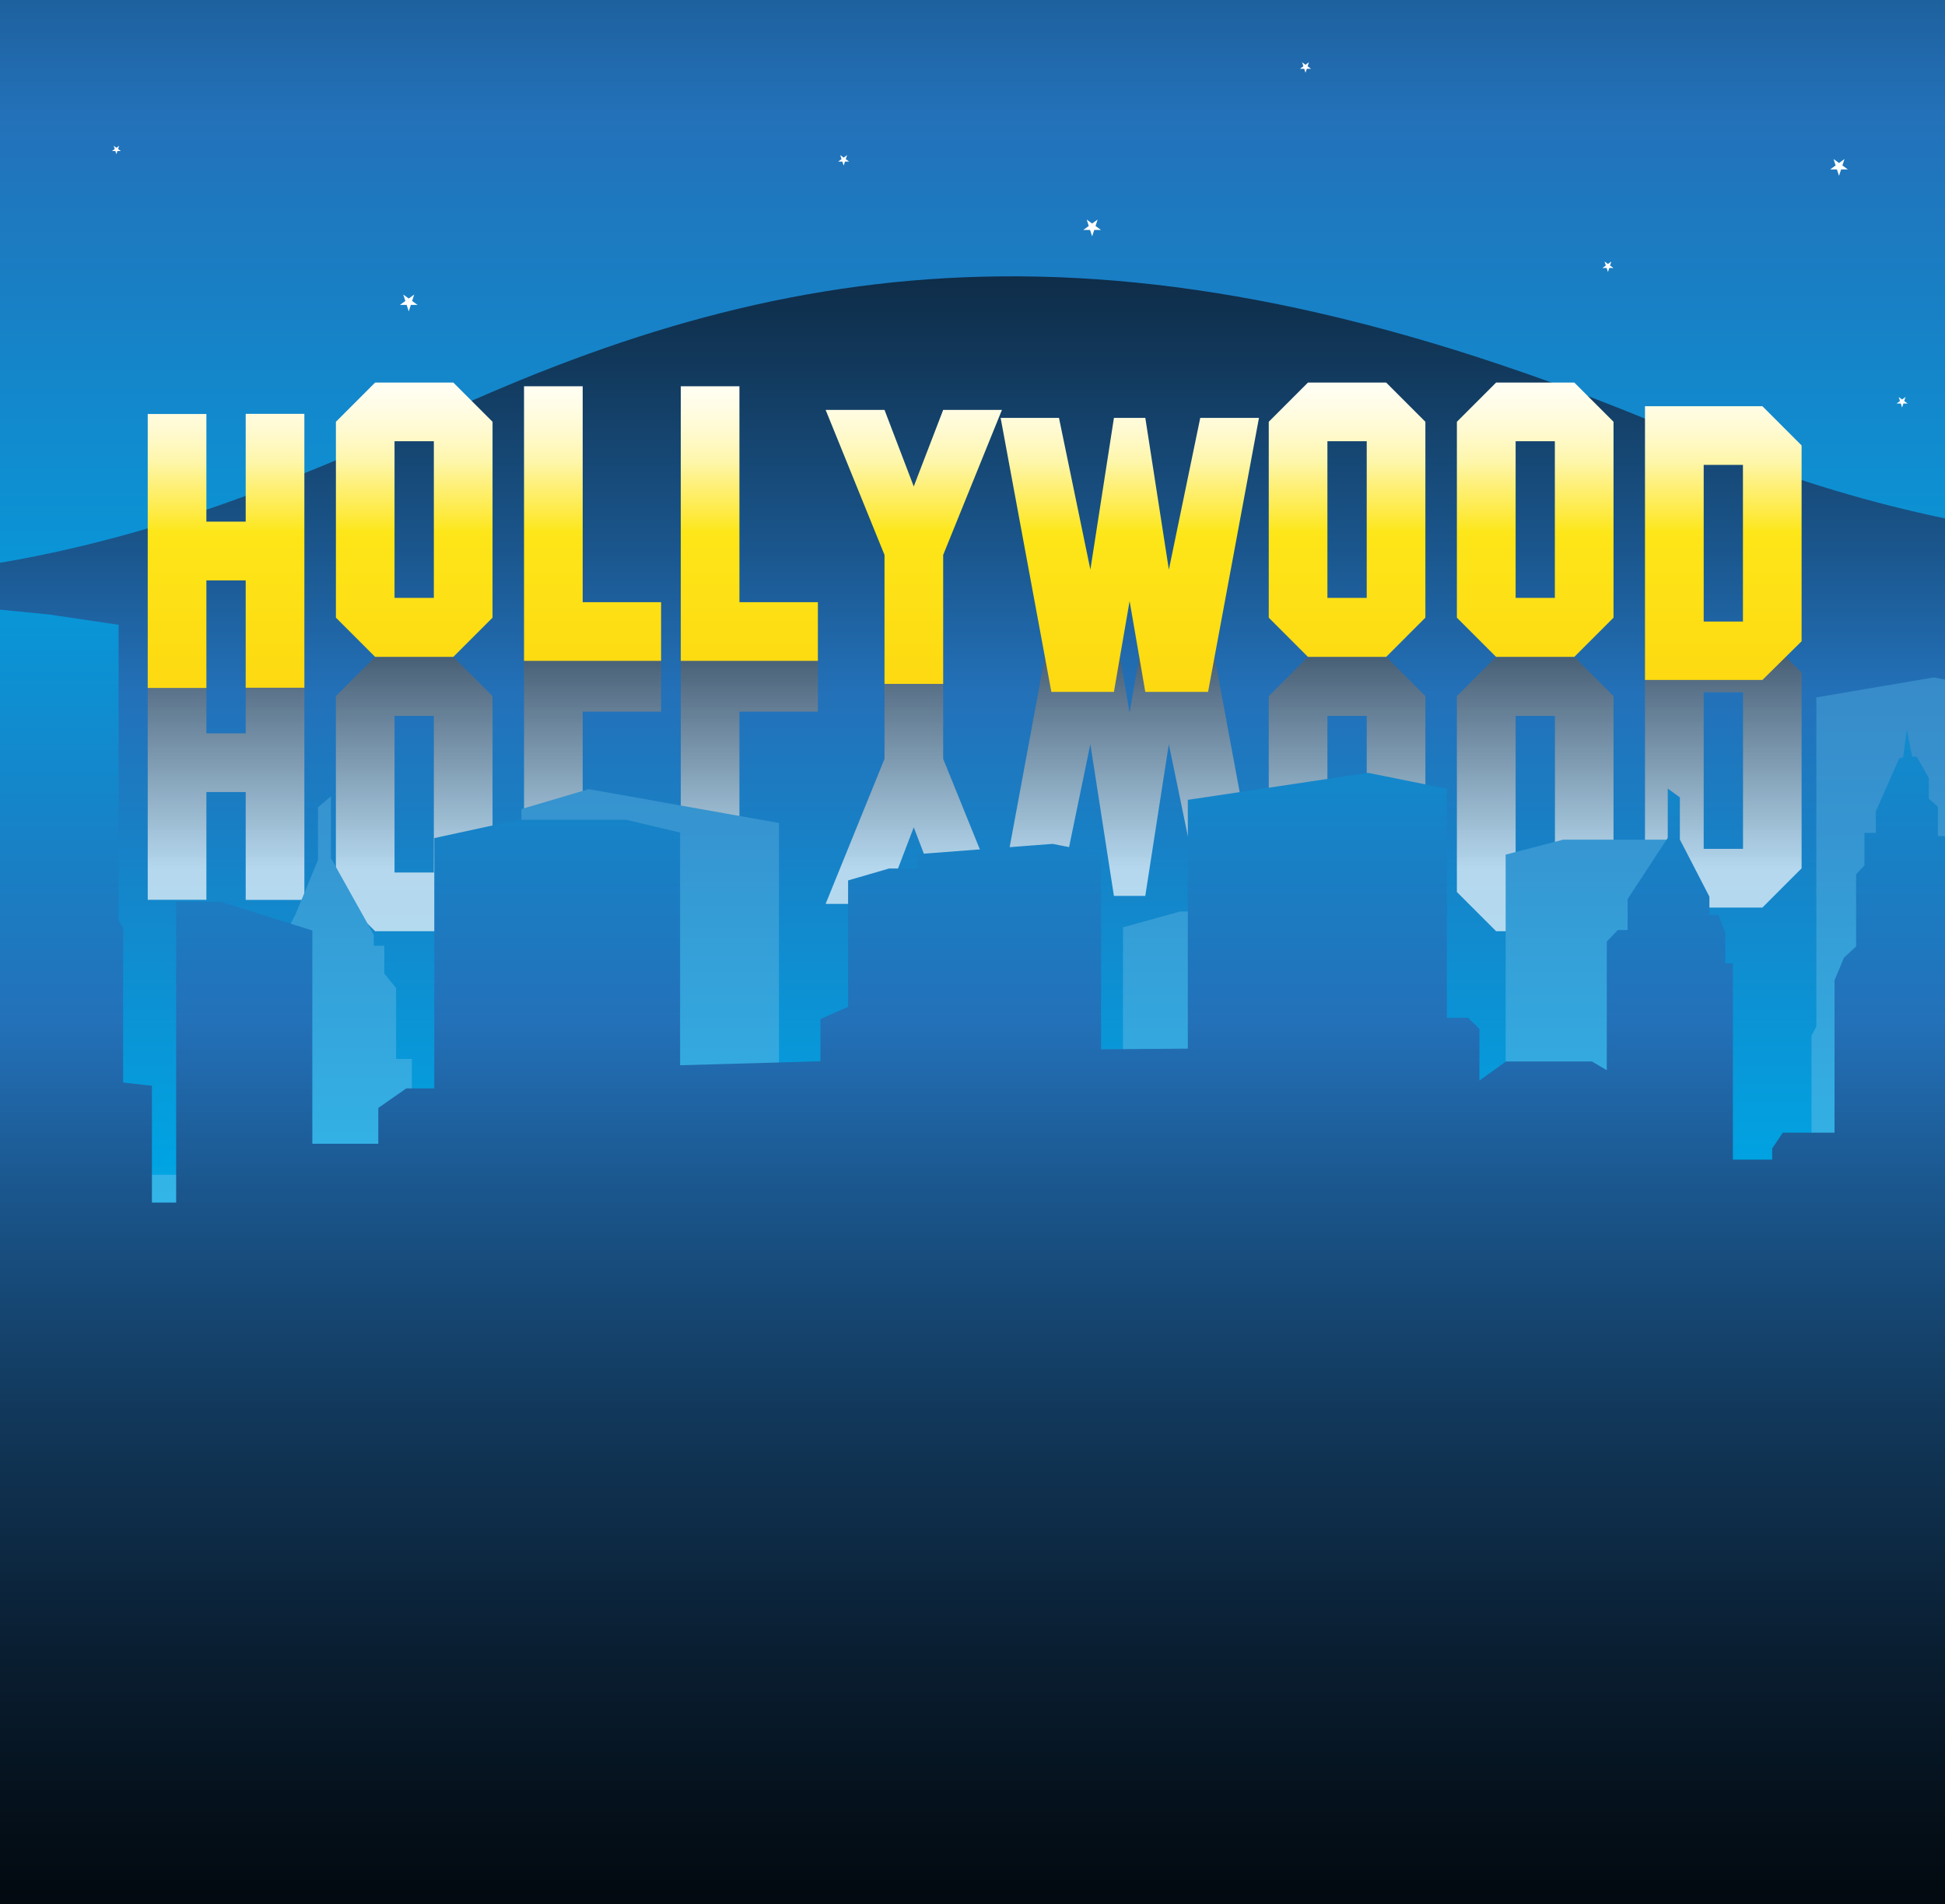 <svg xmlns="http://www.w3.org/2000/svg" xmlns:xlink="http://www.w3.org/1999/xlink" viewBox="0 0 1156.25 1131.89"><rect x="0" y="0" width="1156.25" height="1131.89" fill="#333333" stroke="none"/><defs><linearGradient id="a" x1="100.41" y1="806.79" x2="100.41" y2="-670.62" gradientTransform="matrix(-1, 0, 0, 1, 326.53, 0)" gradientUnits="userSpaceOnUse"><stop offset="0" stop-color="#fff"/><stop offset="0.25" stop-color="#00a3e2"/><stop offset="0.5" stop-color="#2371b9"/><stop offset="0.58" stop-color="#1a558b"/><stop offset="0.68" stop-color="#113759"/><stop offset="0.78" stop-color="#0a1f33"/><stop offset="0.87" stop-color="#040e17"/><stop offset="0.94" stop-color="#010406"/><stop offset="1"/></linearGradient><linearGradient id="b" x1="225.62" y1="971.55" x2="225.62" y2="-146.78" gradientTransform="matrix(1, 0, 0, 1, 0, 0)" xlink:href="#a"/><linearGradient id="c" x1="134.38" y1="516.78" x2="134.38" y2="321.19" gradientUnits="userSpaceOnUse"><stop offset="0" stop-color="#fff"/><stop offset="1"/></linearGradient><linearGradient id="d" x1="246.23" y1="516.78" x2="246.23" y2="321.19" xlink:href="#c"/><linearGradient id="e" x1="352.27" y1="516.78" x2="352.27" y2="321.2" xlink:href="#c"/><linearGradient id="f" x1="445.46" y1="516.78" x2="445.46" y2="321.2" xlink:href="#c"/><linearGradient id="g" x1="543.2" y1="516.78" x2="543.2" y2="321.19" xlink:href="#c"/><linearGradient id="h" x1="671.63" y1="516.78" x2="671.63" y2="321.19" xlink:href="#c"/><linearGradient id="i" x1="800.79" y1="516.78" x2="800.79" y2="321.19" xlink:href="#c"/><linearGradient id="j" x1="912.64" y1="516.78" x2="912.64" y2="321.19" xlink:href="#c"/><linearGradient id="k" x1="1024.49" y1="516.78" x2="1024.49" y2="321.19" xlink:href="#c"/><linearGradient id="l" x1="134.38" y1="195.53" x2="134.38" y2="557.59" gradientUnits="userSpaceOnUse"><stop offset="0" stop-color="#fff"/><stop offset="0.05" stop-color="#fffffc"/><stop offset="0.1" stop-color="#fffef1"/><stop offset="0.14" stop-color="#fffce0"/><stop offset="0.18" stop-color="#fff9c8"/><stop offset="0.22" stop-color="#fef6a8"/><stop offset="0.25" stop-color="#fef181"/><stop offset="0.29" stop-color="#feec53"/><stop offset="0.33" stop-color="#fde720"/><stop offset="0.33" stop-color="#fde619"/><stop offset="1" stop-color="#fcc403"/></linearGradient><linearGradient id="m" x1="246.23" y1="195.53" x2="246.23" y2="557.59" xlink:href="#l"/><linearGradient id="n" x1="352.27" y1="195.53" x2="352.27" y2="557.59" xlink:href="#l"/><linearGradient id="o" x1="445.46" y1="195.53" x2="445.46" y2="557.59" xlink:href="#l"/><linearGradient id="p" x1="543.2" y1="195.53" x2="543.2" y2="557.59" xlink:href="#l"/><linearGradient id="q" x1="671.63" y1="195.53" x2="671.63" y2="557.59" xlink:href="#l"/><linearGradient id="r" x1="800.79" y1="195.53" x2="800.79" y2="557.59" xlink:href="#l"/><linearGradient id="s" x1="912.64" y1="195.53" x2="912.64" y2="557.59" xlink:href="#l"/><linearGradient id="t" x1="1024.49" y1="195.53" x2="1024.49" y2="557.59" xlink:href="#l"/><linearGradient id="u" x1="225.19" y1="1254.68" x2="225.19" y2="-252.63" gradientUnits="userSpaceOnUse"><stop offset="0" stop-color="#fff"/><stop offset="0.36" stop-color="#33b5e8"/><stop offset="0.38" stop-color="#33b1e5"/><stop offset="0.5" stop-color="#3696d1"/><stop offset="0.6" stop-color="#3885c4"/><stop offset="0.68" stop-color="#397fc0"/><stop offset="1"/></linearGradient><linearGradient id="v" x1="226.12" y1="-50.91" x2="226.12" y2="1264.84" gradientUnits="userSpaceOnUse"><stop offset="0" stop-color="#fff"/><stop offset="0.25" stop-color="#00a3e2"/><stop offset="0.5" stop-color="#2371b9"/><stop offset="0.58" stop-color="#1a558b"/><stop offset="0.68" stop-color="#113759"/><stop offset="0.78" stop-color="#0a1f33"/><stop offset="0.87" stop-color="#040e17"/><stop offset="0.94" stop-color="#010406"/><stop offset="1"/></linearGradient></defs><title>bg-mobile</title><g style="isolation:isolate"><rect x="-2321.43" y="-1417.51" width="5093.24" height="4066.8" fill="none"/><rect x="-734.81" y="50.89" width="1920" height="1080" fill="none"/><rect x="-2320" y="-726.33" width="5092.24" height="1572.48" fill="url(#a)"/><polygon points="402.83 199.16 403.61 196.79 403.61 196.79 403.61 196.79 401.57 198.25 399.54 196.79 399.54 196.79 399.54 196.79 400.31 199.16 399.3 199.9 398.28 200.64 398.28 200.64 400.79 200.64 401.57 203.02 402.35 200.64 404.86 200.64 404.86 200.64 403.85 199.9 402.83 199.16" fill="#fff"/><polygon points="1132 238.37 1132.78 235.98 1132.78 235.98 1132.78 235.98 1131.76 236.72 1130.74 237.46 1128.71 235.98 1129.49 238.37 1128.23 239.28 1127.46 239.84 1127.46 239.84 1129.97 239.84 1130.74 242.22 1130.74 242.22 1130.74 242.22 1131.52 239.84 1134.04 239.84 1134.04 239.84 1133.53 239.47 1132 238.37" fill="#fff"/><polygon points="957.66 156.21 957.91 155.44 957.91 155.44 957.91 155.44 955.89 156.91 955.21 156.42 953.84 155.44 954.62 157.82 952.59 159.29 952.59 159.29 955.1 159.29 955.89 161.67 955.89 161.67 955.89 161.67 956.66 159.29 959.17 159.29 957.13 157.82 957.66 156.21" fill="#fff"/><polygon points="70.83 86.67 69.2 87.84 67.57 86.67 68.2 88.58 66.57 89.75 68.58 89.75 69.2 91.65 69.82 89.75 71.83 89.75 70.2 88.58 70.83 86.67" fill="#fff"/><polygon points="652.5 130.51 650.88 131.69 650.14 132.23 649.26 132.87 646 130.51 646 130.51 646 130.51 647.24 134.32 643.99 136.68 643.99 136.68 648.01 136.68 648.84 139.22 648.9 139.4 649.26 140.49 649.26 140.49 649.26 140.49 649.88 138.58 650.5 136.68 654.52 136.68 654.52 136.68 651.26 134.32 652.5 130.51" fill="#fff"/><polygon points="778.12 37.02 776.09 38.49 775.08 37.76 774.7 37.48 774.06 37.02 774.06 37.02 774.06 37.02 774.33 37.83 774.84 39.39 774.28 39.8 773.82 40.13 772.8 40.87 775.31 40.87 776.09 43.25 776.09 43.25 776.09 43.25 776.87 40.87 779.38 40.87 779.38 40.87 777.34 39.39 778.12 37.02" fill="#fff"/><polygon points="1095.25 98.35 1096.49 94.53 1096.49 94.53 1096.49 94.53 1093.25 96.89 1089.99 94.53 1089.99 94.53 1089.99 94.53 1091.23 98.35 1087.98 100.7 1092 100.7 1092.63 102.61 1093.25 104.51 1093.25 104.51 1093.25 104.51 1094.49 100.7 1098.51 100.7 1098.51 100.7 1096.34 99.13 1095.25 98.35" fill="#fff"/><polygon points="246.24 175.09 246.24 175.09 246.24 175.09 242.99 177.44 239.73 175.09 239.73 175.09 239.73 175.09 240.97 178.9 237.72 181.25 237.72 181.25 241.75 181.25 241.91 181.75 242.99 185.07 242.99 185.07 242.99 185.07 244.22 181.25 248.25 181.25 248.25 181.25 244.99 178.9 246.24 175.09" fill="#fff"/><polygon points="503.56 92.21 503.56 92.21 503.56 92.21 501.53 93.68 499.49 92.21 499.49 92.21 499.49 92.21 500.27 94.59 498.24 96.06 498.24 96.06 500.75 96.06 501.53 98.44 502.31 96.06 504.81 96.06 504.81 96.06 502.78 94.59 503.56 92.21" fill="#fff"/><path d="M1816.41,241.86c-76,21.74-463.25,168.1-807.18,20.08C682.08,121.12,479.31,149,272.25,241.86,109,315.07-68.17,392.4-366.48,307.09-486.22,272.85-636,316.16-763.94,373.7c-40.77,19.08-81.15,41.18-121.64,65.72-223.55,135.5-466.08,278.64-874.49,120.74-166.59-64.4-383,19.42-559.93,128.47v494.24H2771.23V391.15C2218.34,121.83,1985.61,193.48,1816.41,241.86Z" fill="url(#b)"/><g opacity="0.68" style="mix-blend-mode:multiply"><path d="M180.94,534.89H146.06v-64.1H122.69v64.05H87.82V372h34.87v63.89h23.37V372.11h34.88Z" fill="url(#c)"/><path d="M292.79,530.2l-23.31,23.31H223L199.67,530.2V413.77L223,390.47h46.5l23.31,23.3ZM234.54,425.52v93.11h23.37V425.52Z" fill="url(#d)"/><path d="M393,423H346.39V551.31H311.52V388.1H393Z" fill="url(#e)"/><path d="M486.21,423H439.57V551.31H404.7V388.1h81.51Z" fill="url(#f)"/><path d="M560.69,537.26l-17.49-45.5-17.38,45.5h-35l35-86.21V374.4h34.87v76.65l34.93,86.21Z" fill="url(#g)"/><path d="M713.49,532.51l-18.65-90.19-14,90.19H662.19l-14-90.19-18.66,90.19H594.85L625,369.65h37.19l9.33,54,9.33-54h37.31l30.26,162.86Z" fill="url(#h)"/><path d="M847.35,530.2l-23.3,23.31H777.54l-23.3-23.31V413.77l23.3-23.3h46.51l23.3,23.3ZM789.11,425.52v93.11h23.37V425.52Z" fill="url(#i)"/><path d="M959.2,530.2l-23.31,23.31h-46.5L866.08,530.2V413.77l23.31-23.3h46.5l23.31,23.3ZM901,425.52v93.11h23.37V425.52Z" fill="url(#j)"/><path d="M1071,516.14l-23.3,23.31h-69.8V376.78h69.8l23.3,23ZM1012.8,411.46v93.11h23.37V411.46Z" fill="url(#k)"/></g><path d="M180.94,408.8H146.06V345H122.69v63.9H87.82V246.07h34.87v64h23.37V246h34.88Z" fill="url(#l)"/><path d="M292.79,367.14l-23.31,23.31H223l-23.31-23.31V250.71L223,227.4h46.5l23.31,23.31Zm-34.88-11.75V262.28H234.54v93.11Z" fill="url(#m)"/><path d="M393,392.82H311.52V229.6h34.87V357.94H393Z" fill="url(#n)"/><path d="M486.21,392.82H404.7V229.6h34.87V357.94h46.64Z" fill="url(#o)"/><path d="M595.62,243.65l-34.93,86.21v76.66H525.82V329.86l-35-86.21h35l17.38,45.5,17.49-45.5Z" fill="url(#p)"/><path d="M748.42,248.4,718.16,411.26H680.85l-9.33-54-9.33,54H625L594.85,248.4h34.69l18.66,90.19,14-90.19h18.66l14,90.19,18.65-90.19Z" fill="url(#q)"/><path d="M847.35,367.14l-23.3,23.31H777.54l-23.3-23.31V250.71l23.3-23.31h46.51l23.3,23.31Zm-34.87-11.75V262.28H789.11v93.11Z" fill="url(#r)"/><path d="M959.2,367.14l-23.31,23.31h-46.5l-23.31-23.31V250.71l23.31-23.31h46.5l23.31,23.31Zm-34.88-11.75V262.28H901v93.11Z" fill="url(#s)"/><path d="M1071,381.17l-23.3,23h-69.8V241.46h69.8l23.3,23.31Zm-34.87-11.72V276.33H1012.8v93.12Z" fill="url(#t)"/><polygon points="2669.46 689.22 2669.46 677.96 2649.35 673.83 2619.74 673.83 2619.74 664.36 2581.93 664.36 2581.93 677.96 2561.24 677.96 2561.24 583.84 2556.91 578.52 2541.99 578.52 2537.19 569.04 2529.01 569.04 2529.01 560.76 2522.75 560.76 2522.75 540.61 2518.42 537.66 2505.43 537.66 2500.14 529.37 2466.94 529.37 2466.94 537.06 2442.4 537.06 2442.4 564.9 2436.14 564.9 2436.14 574.95 2411.13 580.88 2411.13 714.67 2393.33 710.53 2381.68 710.53 2375.41 753.75 2362.44 753.75 2362.44 780.98 2355.11 780.98 2355.11 791.64 2338.75 791.64 2338.75 751.99 2335.86 748.43 2335.86 703.43 2332.5 703.43 2332.5 659.63 2325.77 659.63 2325.77 625.87 2320.95 625.87 2320.95 571.41 2250.71 571.41 2250.71 547.73 2147.74 547.73 2091.12 583.84 2091.12 721.18 2084.72 721.18 2084.72 732.25 2077.02 732.25 2077.02 958.02 2048.57 958.02 2048.57 868.15 1998.72 868.15 1965.04 826.7 1929.44 818.43 1929.44 692.78 1906.34 692.78 1906.34 612.27 1893.83 612.27 1893.83 579.11 1881.33 575.57 1881.33 527.01 1872.66 511.62 1865.92 469 1860.16 515.17 1855.35 527.01 1855.35 576.73 1848.6 593.32 1848.6 624.11 1844.76 617.01 1833.2 619.37 1833.2 692.78 1790.87 692.78 1779.32 707 1779.32 719.42 1769.22 719.42 1762.97 711.72 1719.66 734.23 1719.66 821.45 1716.78 821.45 1716.78 855.77 1693.2 855.77 1676.84 859.93 1661.14 859.93 1661.14 843.35 1618.8 843.35 1618.8 482.36 1593.78 461.04 1566.35 458.08 1566.35 438.54 1532.19 438.54 1532.67 422.56 1526.9 415.46 1508.62 415.46 1442.7 422.56 1434.52 433.21 1432.6 473.47 1360.43 483.55 1348.88 495.38 1338.3 497.16 1338.3 642.19 1327.23 635.1 1327.23 619.71 1311.35 616.73 1292.11 619.71 1292.11 639.25 1284.4 647.53 1284.4 719.76 1271.9 719.76 1268.05 739.88 1268.05 856.5 1262.28 880.21 1207.26 880.21 1207.26 612.01 1200.04 601.35 1184.65 601.35 1184.65 419.85 1178.87 408.01 1149.53 402.68 1079.76 414.52 1079.76 610.24 1076.88 615.57 1076.88 674.77 1074.95 677.14 1074.95 733.36 1069.18 733.36 1069.18 793.75 1058.59 793.75 1058.59 820.41 998.19 820.41 998.19 499.11 929.23 499.11 895.07 507.98 895.07 836.98 871.01 836.98 871.01 851.78 834.44 851.78 834.44 825.14 811.34 816.85 814.66 816.85 797.82 816.85 797.02 816.85 797.02 555.35 754.2 541.73 701.75 541.73 667.59 551.23 667.59 860.06 624.13 860.06 624.13 852.38 614.51 852.38 614.51 841.72 611.14 835.79 605.84 835.79 605.84 812.12 601.03 809.15 591.17 809.15 591.17 783.99 583.71 774.82 573.62 774.82 573.62 680.69 547.63 671.82 529.82 671.82 529.82 661.14 523.71 633.47 496.28 635.56 496.28 733.9 463.08 735.87 463.08 489.19 350.01 469.06 309.97 480.9 309.97 660.35 286.5 660.35 279.3 668.64 279.3 707.12 269.67 707.12 269.67 698.24 262.45 692.91 244.83 692.91 244.83 629.42 235.46 629.42 235.46 587.31 228.48 578.71 228.48 562.14 222.22 562.14 222.22 555.63 196.73 510.03 196.73 473.33 189.03 479.85 189.03 511.23 175.55 543.78 170.26 553.85 170.26 567.47 164.49 567.47 160.16 581.08 160.16 603.59 155.35 603.59 155.35 718.43 125.03 718.43 125.03 710.15 118.31 698.31 -35.24 698.31 -35.24 647.37 -29.22 639.97 -29.22 630.49 -41.26 630.49 -48.95 622.19 -48.95 568.33 -54.24 561.81 -54.24 537.55 -61.45 537.55 -61.45 521.56 -76.37 481.89 -78.78 481.29 -81.2 448.14 -84.56 480.7 -87.44 480.7 -95.15 496.7 -95.15 512.09 -100.91 517.99 -100.91 539.91 -104.76 539.91 -113.42 548.79 -113.42 583.11 -130.27 583.11 -134.42 625.16 -134.42 630.49 -153.18 639.97 -147.89 646.49 -147.89 657.73 -145.01 661.28 -145.01 718.95 -207.54 718.95 -207.54 654.77 -212.82 650.61 -212.82 637.01 -217.88 624.28 -225.82 614.51 -232.07 614.51 -232.07 603.26 -248.43 589.64 -254.68 597.94 -254.68 621.01 -259.02 621.01 -265.76 657.14 -265.76 798.16 -335.42 798.16 -335.42 689.22 -342.15 684.48 -352.73 684.48 -352.73 677.96 -362.84 673.83 -372.45 673.83 -372.45 664.36 -390.26 664.36 -390.26 677.96 -410.95 677.96 -410.95 563.84 -415.28 558.52 -430.2 558.52 -435 549.04 -443.19 549.04 -443.19 540.76 -449.44 540.76 -449.44 520.61 -453.77 517.66 -466.76 517.66 -472.06 509.37 -505.25 509.37 -505.25 517.06 -529.79 517.06 -529.79 544.9 -536.05 544.9 -536.05 554.95 -561.06 560.88 -561.06 714.67 -578.86 710.53 -590.51 710.53 -596.78 753.75 -609.75 753.75 -609.75 780.98 -617.08 780.98 -617.08 791.64 -633.44 791.64 -633.44 751.99 -636.33 748.43 -636.33 703.43 -639.69 703.43 -639.69 659.63 -646.42 659.63 -646.42 625.87 -651.25 625.87 -651.25 466.41 -721.48 466.41 -721.48 442.73 -824.45 442.73 -881.07 478.84 -881.07 721.18 -887.47 721.18 -887.47 732.25 -895.17 732.25 -895.17 958.02 -923.62 958.02 -923.62 868.15 -963.47 868.15 -997.16 826.7 -1032.75 818.43 -1032.75 692.78 -1055.85 692.78 -1055.85 612.27 -1068.36 612.27 -1068.36 579.11 -1080.87 575.57 -1080.87 527.01 -1089.53 511.62 -1096.27 469 -1102.04 515.17 -1106.84 527.01 -1106.84 576.73 -1113.59 593.32 -1113.59 624.11 -1117.44 617.01 -1128.99 619.37 -1128.99 692.78 -1171.32 692.78 -1182.87 707 -1182.87 719.42 -1192.97 719.42 -1199.22 711.72 -1242.53 734.23 -1242.53 821.45 -1245.41 821.45 -1245.41 855.77 -1268.99 855.77 -1285.35 859.93 -1301.06 859.93 -1301.06 843.35 -1343.39 843.35 -1343.39 482.36 -1368.41 461.04 -1395.85 458.08 -1395.85 438.54 -1430 438.54 -1429.52 422.56 -1435.29 415.46 -1453.57 415.46 -1519.49 422.56 -1527.67 433.21 -1529.59 473.47 -1601.76 483.55 -1613.32 495.38 -1623.89 497.16 -1623.89 642.19 -1634.96 635.1 -1634.96 619.71 -1650.84 616.73 -1670.08 619.71 -1670.08 639.25 -1677.79 647.53 -1677.79 719.76 -1690.29 719.76 -1694.14 739.88 -1694.14 856.5 -1699.92 880.21 -1734.93 880.21 -1734.93 612.01 -1742.15 601.35 -1757.55 601.35 -1757.55 419.85 -1763.33 408.01 -1792.66 402.68 -1862.44 414.52 -1862.44 610.24 -1865.31 615.57 -1865.31 674.77 -1867.24 677.14 -1867.24 733.36 -1873.01 733.36 -1873.01 793.75 -1883.6 793.75 -1883.6 820.41 -1919.01 820.41 -1919.01 579.11 -1957.97 579.11 -1992.13 587.98 -1992.13 836.98 -2016.18 836.98 -2016.18 851.78 -2052.76 851.78 -2052.76 825.14 -2075.85 816.85 -2147.53 816.85 -2147.53 829.88 -2153.31 829.88 -2164.37 816.85 -2195.17 816.85 -2195.17 600.35 -2237.99 586.73 -2283.45 586.73 -2320.43 596.23 -2320.43 1299.2 -914.62 1299.2 -913.62 1299.2 2047.57 1299.2 2048.57 1299.2 2770.81 1299.2 2770.81 689.22 2669.46 689.22" fill="url(#u)"/><rect x="-2319.5" y="1131.44" width="5091.24" height="1419.77"/><polygon points="2667.28 634.5 2667.28 576.87 2660.07 570.26 2660.07 554.67 2642.06 552.3 2627.21 554.67 2616.85 572.62 2616.85 456.91 2606.95 455.48 2596.13 446.03 2528.6 438 2526.8 405.88 2457.45 391.72 2440.34 391.72 2434.94 397.38 2435.39 410.13 2403.43 410.13 2403.43 425.73 2377.75 428.08 2354.34 445.09 2354.34 733.95 2314.72 733.95 2314.72 747.17 2271.95 747.17 2256.64 743.86 2234.57 743.86 2234.57 716.48 2231.88 716.48 2231.88 672.95 2191.35 655 2176.04 651.23 2165.24 639.89 2125.62 639.89 2125.62 581.31 2114.8 579.43 2111.2 575.1 2111.2 560.53 2104.9 547.3 2104.9 507.63 2100.39 498.19 2094.99 461.34 2088.69 495.35 2080.58 507.63 2080.58 546.37 2068.88 549.19 2068.88 575.65 2057.17 575.65 2057.17 639.89 2035.55 639.89 2035.55 726.09 2002.24 732.69 1970.72 765.76 1924.07 765.76 1924.07 784.97 1899.38 784.97 1899.38 683.18 1892.18 683.18 1886.17 674.34 1887.22 559.78 1866.95 545.6 1844 545.6 1844 540.87 1833.19 537.58 1833.19 530.96 1774.66 530.96 1774.66 538.99 1768.35 538.99 1764.53 543.01 1753.94 543.01 1736.83 549.86 1671.1 549.86 1671.1 608.3 1662.95 608.3 1662.95 685.19 1654.43 685.19 1654.43 770.56 1639.13 770.56 1639.13 762.07 1622.92 762.07 1622.92 740.34 1610.76 740.34 1610.76 695.86 1584.64 695.86 1567.98 709.16 1567.98 537.42 1544.58 532.69 1538.71 524.66 1538.71 502.46 1515.76 496.31 1484.69 496.31 1467.58 502.94 1463.52 505.29 1463.52 521.35 1445.51 535.53 1431.55 535.53 1427.5 539.78 1427.5 614.87 1408.14 614.87 1408.14 604.01 1391.48 604.01 1356.82 623.85 1356.82 713.96 1310.98 713.96 1310.98 528.25 1294.77 521.64 1256.49 546.77 1256.49 706.72 1221.37 706.72 1221.37 593.79 1211.47 569.23 1211.47 564.99 1179.51 531.44 1163.74 531.44 1163.74 504.05 1155.63 496.97 1152.03 496.97 1152.03 479.49 1146.63 474.77 1146.63 462.49 1139.42 449.73 1136.73 449.73 1133.58 433.75 1131.32 450.2 1129.07 450.68 1115.11 482.32 1115.11 495.08 1108.36 495.08 1108.36 514.44 1103.4 519.64 1103.4 562.62 1096.2 569.23 1090.58 582.7 1090.58 673.24 1059.82 673.24 1053.52 682.68 1053.52 689.28 1030.15 689.28 1030.15 572.66 1025.65 572.66 1025.65 554.7 1021.61 543.84 1016.2 543.84 1016.2 532.98 998.63 498.97 998.63 473.94 991.43 468.74 991.43 498.02 967.58 534.4 967.58 552.82 961.72 552.82 955.19 559.68 955.19 636.14 946.4 630.95 895.24 630.95 879.48 642.28 879.48 611.59 872.73 604.97 860.12 604.97 860.12 468.82 813.29 459.37 706.13 475.43 706.13 623.3 654.57 623.7 654.57 507.26 625.75 501.6 545.15 507.73 545.15 516.25 528.49 516.25 504.17 523.33 504.17 598.43 487.74 605.74 487.74 630.82 404.3 633.18 404.3 494.87 372.34 487.3 308.24 487.3 258.17 498.17 258.17 646.96 241.5 646.96 224.89 658.57 224.89 679.83 185.67 679.83 185.67 553.08 131.18 536 104.72 536 104.72 714.8 90.31 714.8 90.31 645.35 73.19 643.45 73.19 551.37 70.5 547.12 70.5 371.36 28.98 365.23 -4.79 361.92 -32.25 366.18 -37.66 375.61 -37.66 540.03 -52.07 540.03 -58.83 548.53 -58.83 702.5 -162.23 702.5 -167.64 683.6 -167.64 650.55 -171.24 634.5 -182.94 634.5 -182.94 576.87 -190.15 570.26 -190.15 554.67 -208.16 552.3 -223.02 554.67 -233.38 572.62 -233.38 456.91 -243.28 455.48 -254.1 446.03 -321.63 438 -323.43 405.88 -392.78 391.72 -409.89 391.72 -415.29 397.38 -414.84 410.13 -446.8 410.13 -446.8 425.73 -472.48 428.08 -495.88 445.09 -495.88 748.95 -535.51 748.95 -535.51 762.17 -578.28 762.17 -593.59 758.86 -615.66 758.86 -615.66 731.48 -618.35 731.48 -618.35 687.95 -658.88 670 -674.19 666.23 -684.99 654.89 -724.61 654.89 -724.61 596.31 -735.43 594.43 -739.02 590.1 -739.02 575.53 -745.33 562.3 -745.33 522.63 -749.84 513.19 -755.23 476.34 -761.54 510.35 -769.65 522.63 -769.65 561.37 -781.35 564.19 -781.35 590.65 -793.06 590.65 -793.06 654.89 -814.68 654.89 -814.68 726.09 -847.99 732.69 -879.51 765.76 -926.16 765.76 -926.16 784.97 -950.85 784.97 -950.85 698.18 -958.05 698.18 -964.05 689.34 -963 579.78 -983.28 565.6 -1006.23 565.6 -1006.23 560.87 -1017.03 557.58 -1017.03 550.96 -1075.57 550.96 -1075.57 558.99 -1081.88 558.99 -1085.7 563.01 -1096.29 563.01 -1113.4 569.86 -1179.13 569.86 -1179.13 613.3 -1187.28 613.3 -1187.28 675.19 -1195.8 675.19 -1195.8 760.56 -1211.1 760.56 -1211.1 752.07 -1227.31 752.07 -1227.31 730.34 -1239.46 730.34 -1239.46 685.86 -1265.59 685.86 -1282.25 699.16 -1282.25 592.42 -1305.65 587.69 -1311.51 579.66 -1311.51 557.46 -1334.47 551.31 -1365.54 551.31 -1382.65 557.93 -1386.7 560.29 -1386.7 576.35 -1404.72 590.53 -1418.68 590.53 -1422.72 594.78 -1422.72 684.87 -1442.09 684.87 -1442.09 674.01 -1458.75 674.01 -1493.41 693.85 -1493.41 708.96 -1549.25 708.96 -1549.25 528.25 -1565.46 521.64 -1603.73 546.77 -1603.73 686.72 -1638.86 686.72 -1638.86 578.79 -1648.76 554.23 -1648.76 549.99 -1680.72 516.44 -1696.49 516.44 -1696.49 489.05 -1704.6 481.97 -1708.2 481.97 -1708.2 464.49 -1713.6 459.77 -1713.6 447.49 -1720.81 434.73 -1723.5 434.73 -1726.65 408.75 -1728.91 435.2 -1731.16 435.68 -1745.12 467.32 -1745.12 480.08 -1751.87 480.08 -1751.87 499.44 -1756.83 504.64 -1756.83 547.62 -1764.02 554.23 -1769.65 567.7 -1769.65 683.24 -1800.41 683.24 -1806.71 692.68 -1806.71 699.28 -1835.08 699.28 -1835.08 572.66 -1839.58 572.66 -1839.58 554.7 -1843.62 543.84 -1849.03 543.84 -1849.03 532.98 -1866.59 498.97 -1866.59 473.94 -1873.8 468.74 -1873.8 498.02 -1897.65 534.4 -1897.65 552.82 -1903.51 552.82 -1910.04 559.68 -1910.04 676.14 -1918.83 670.95 -1949.99 670.95 -1965.75 682.28 -1965.75 651.59 -1972.49 644.97 -1985.11 644.97 -1985.11 448.82 -2031.93 439.37 -2139.1 455.43 -2139.1 653.3 -2165.66 663.7 -2165.66 522.26 -2194.48 516.6 -2275.08 522.73 -2275.08 531.25 -2291.74 531.25 -2319.5 538.33 -2319.5 1133.44 -926.16 1133.44 -925.16 1133.44 1924.07 1133.44 1925.07 1133.44 2771.74 1133.44 2771.74 650.55 2667.28 634.5" fill="url(#v)"/></g></svg>